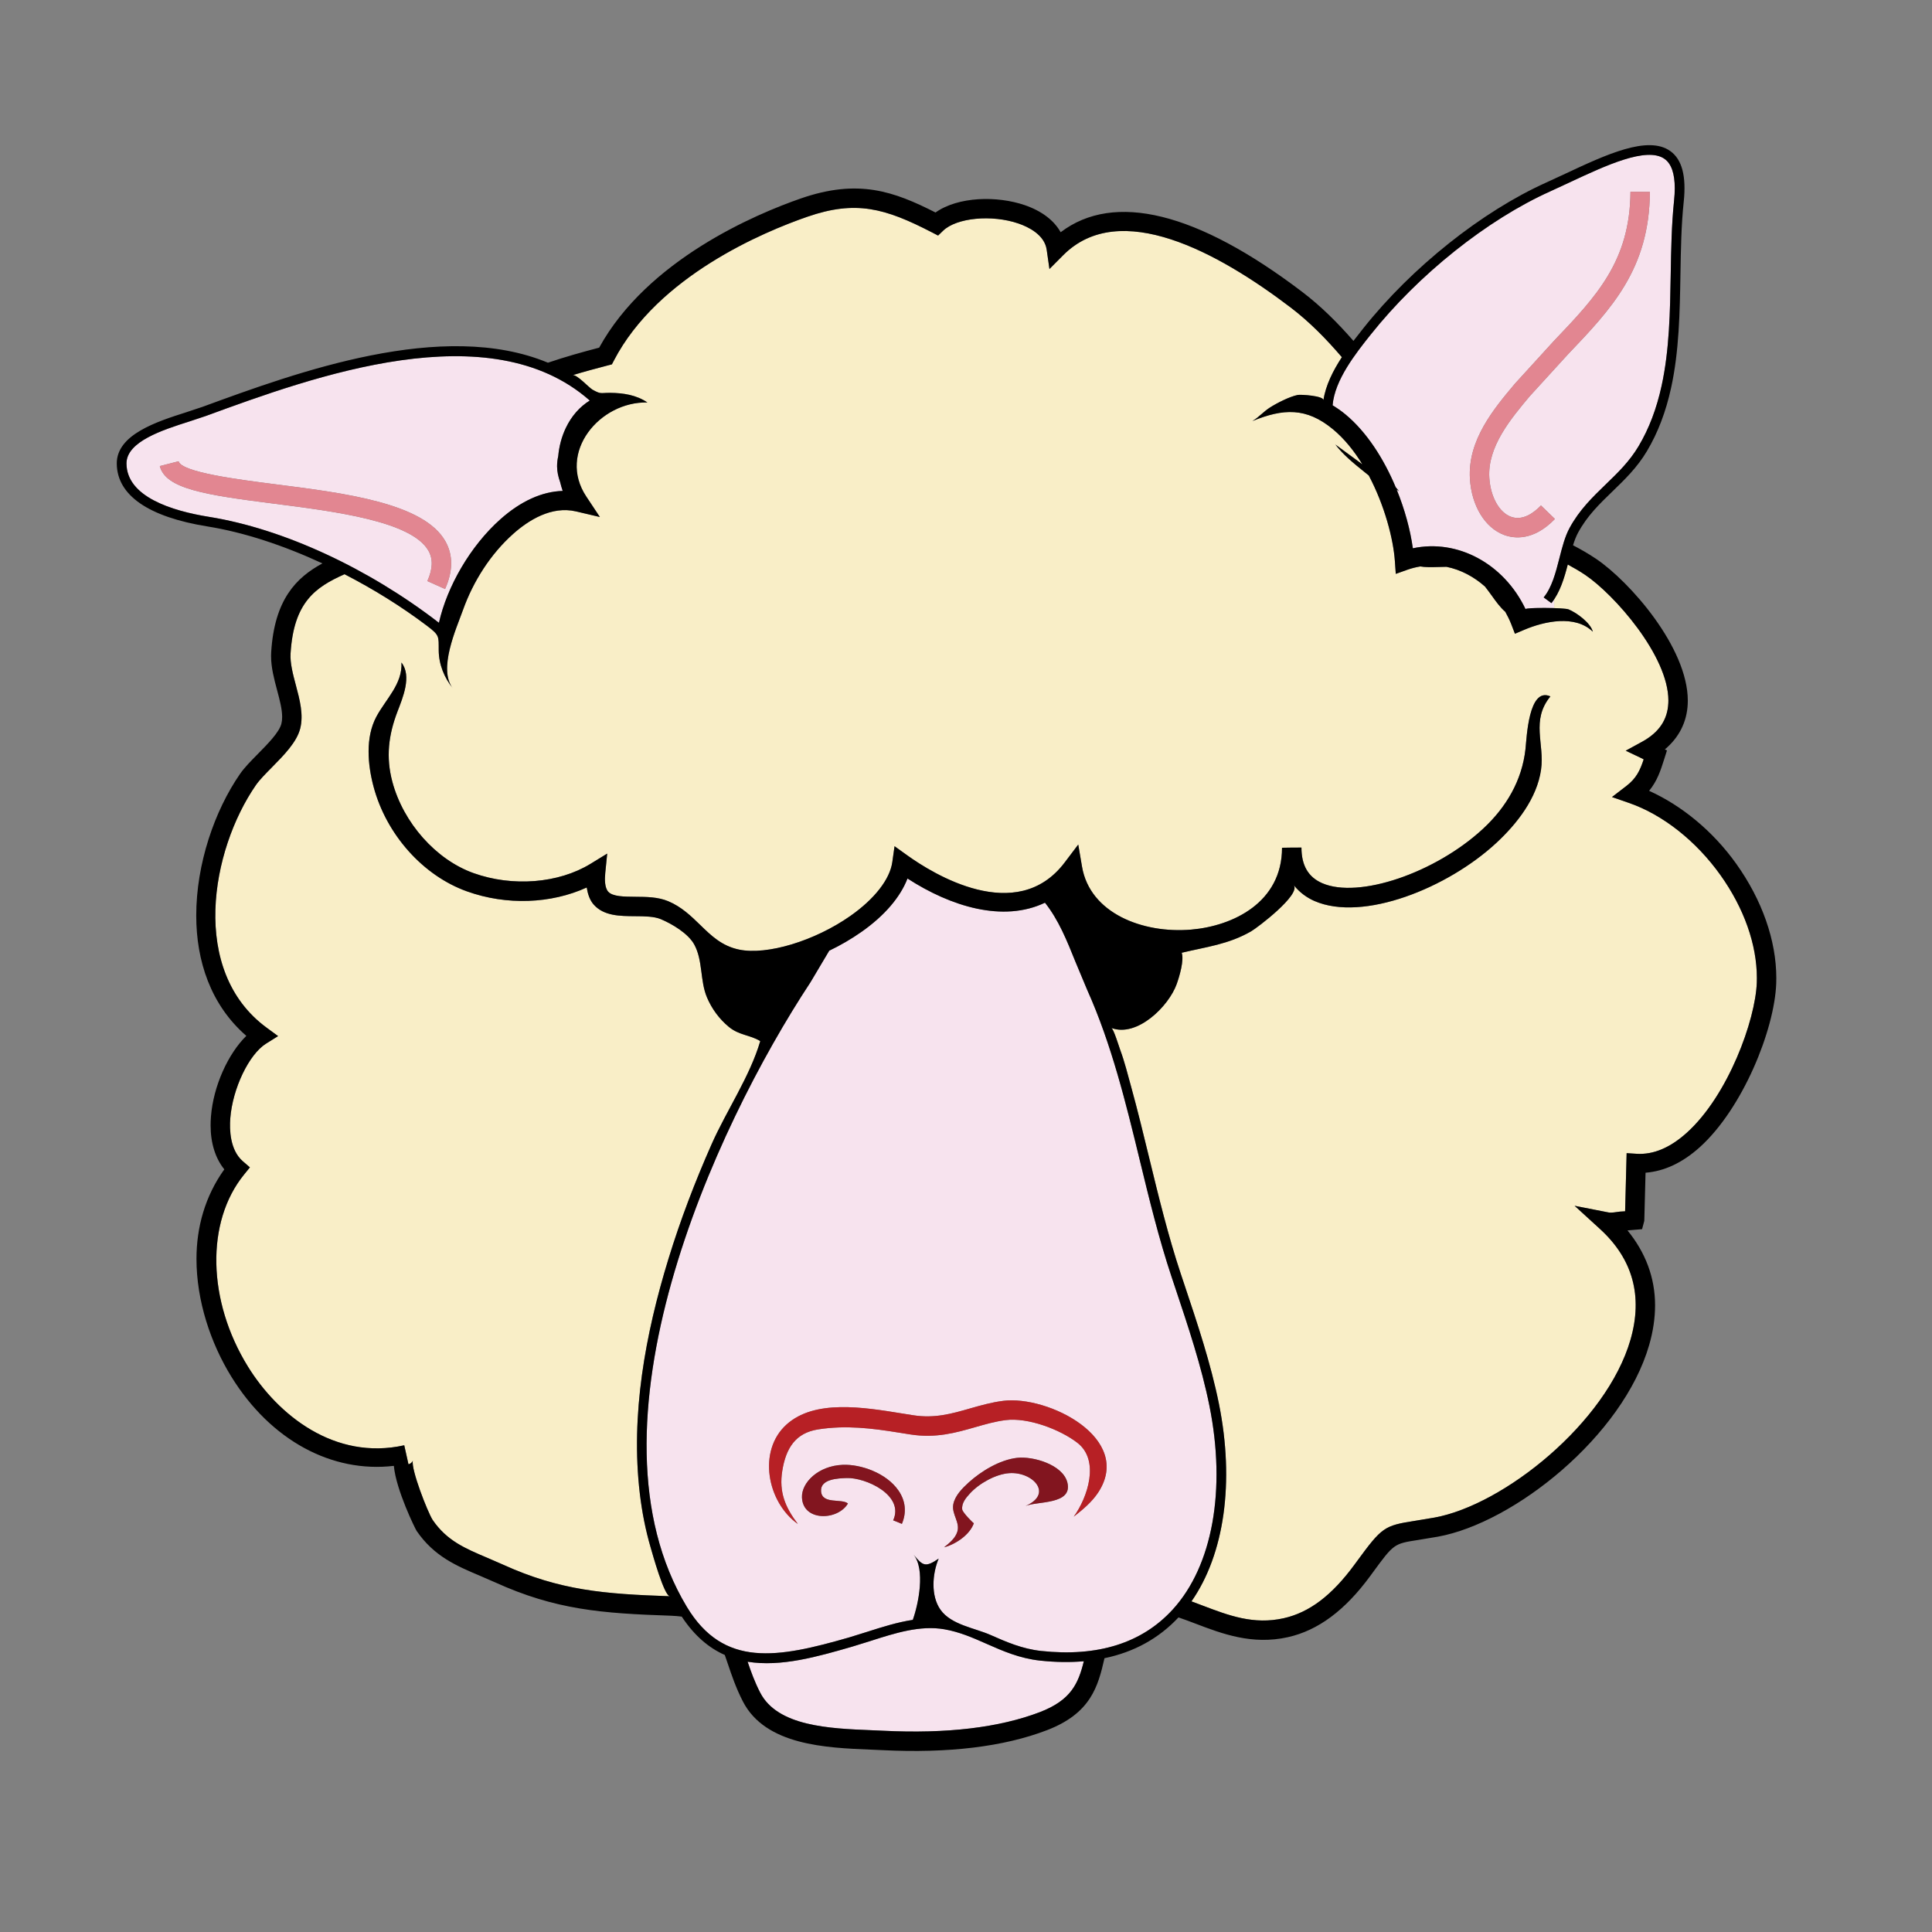 <?xml version="1.0" encoding="UTF-8" standalone="no"?>
<!-- Generator: Adobe Illustrator 12.0.0, SVG Export Plug-In . SVG Version: 6.00 Build 51448)  -->

<svg
   xmlns:dc="http://purl.org/dc/elements/1.1/"
   xmlns:cc="http://creativecommons.org/ns#"
   xmlns:rdf="http://www.w3.org/1999/02/22-rdf-syntax-ns#"
   xmlns:svg="http://www.w3.org/2000/svg"
   xmlns="http://www.w3.org/2000/svg"
   xmlns:sodipodi="http://sodipodi.sourceforge.net/DTD/sodipodi-0.dtd"
   xmlns:inkscape="http://www.inkscape.org/namespaces/inkscape"
   version="1.1"
   id="Layer_1"
   width="11.11"
   height="11.11"
   viewBox="0 0 11.11 11.11"
   overflow="visible"
   enable-background="new 0 0 454.614 428"
   xml:space="preserve"
   inkscape:version="0.48.2 r9819"
   sodipodi:docname="player_sheep_20.svg"
   style="overflow:visible"><rect x="0" y="0" width="11.11" height="11.11" fill="#808080" stroke="none"/><defs
   id="defs3775" /><sodipodi:namedview
   pagecolor="#ffffff"
   bordercolor="#666666"
   borderopacity="1"
   objecttolerance="10"
   gridtolerance="10"
   guidetolerance="10"
   inkscape:pageopacity="0"
   inkscape:pageshadow="2"
   inkscape:window-width="1440"
   inkscape:window-height="852"
   id="namedview3773"
   showgrid="false"
   inkscape:zoom="12.094076"
   inkscape:cx="12.178553"
   inkscape:cy="6.9942471"
   inkscape:window-x="0"
   inkscape:window-y="0"
   inkscape:window-maximized="1"
   inkscape:current-layer="Layer_1" />
<g
   id="g3749"
   transform="matrix(0.023,0,0,0.023,0.202,0.614)">
	<path
   d="m 251.3,388.496 c -5.173,-0.56 -9.356,-2.404 -13.401,-4.19 -3.466,-1.532 -6.742,-2.979 -10.578,-3.646 -6.06,-1.058 -12.389,0.972 -18.51,2.939 l -4.542,1.407 c -8.565,2.476 -17.773,5.131 -26.132,3.766 0.842,2.484 1.757,5.04 3.137,7.713 4.357,8.454 17.329,8.985 27.751,9.412 l 3.046,0.133 c 15.815,0.792 28.981,-0.777 39.128,-4.655 7.78,-2.978 9.625,-7.141 11,-12.717 -3.421,0.293 -7.048,0.25 -10.899,-0.162 z"
   id="path3751"
   inkscape:connector-curvature="0"
   style="fill:#f7e3ee" />
	<path
   d="m 293.6,324.786 c -1.988,-9.89 -5.331,-19.88 -8.563,-29.543 l -0.892,-2.67 c -3.19,-9.558 -5.613,-19.533 -7.956,-29.183 -3.466,-14.257 -7.048,-28.998 -13.152,-42.601 l -2.878,-6.88 c -2.228,-5.542 -4.272,-10.611 -7.676,-14.911 -10.445,4.983 -23.486,0.995 -34.375,-6.05 -1.775,4.613 -5.671,9.241 -11.483,13.328 -2.556,1.797 -5.287,3.381 -8.08,4.718 l -4.694,7.899 c -24.256,36.788 -58.067,111.071 -30.928,156.132 9.236,15.329 22.685,12.84 40.671,7.648 l 4.473,-1.39 c 3.729,-1.194 7.532,-2.394 11.37,-2.977 1.422,-3.974 3.184,-12.61 0.192,-16.313 2.333,2.887 3.015,3.219 6.275,1 -1.591,3.76 -2.018,9.321 0.474,12.807 2.686,3.757 8.509,4.521 12.5,6.284 3.874,1.711 7.88,3.479 12.679,3.997 14.148,1.518 25.207,-1.973 32.874,-10.374 9.964,-10.913 13.389,-29.95 9.169,-50.921 z m -76.89,29.525 c -0.725,-0.306 -1.446,-0.616 -2.181,-0.884 2.902,-6.307 -6.913,-10.755 -11.649,-10.581 -2.053,0.076 -6.642,0.202 -6.376,3.347 0.279,3.304 5.161,1.708 6.718,3.02 -2.548,4.314 -11.256,4.547 -11.494,-1.515 -0.144,-3.655 4.007,-7.904 10.195,-8.155 4.471,-0.176 10.874,2.01 13.927,6.419 1.782,2.574 2.079,5.462 0.86,8.349 z m 30.886,-4.468 c 7.104,-3.057 1.806,-8.641 -4.055,-8.218 -3.414,0.249 -7.522,2.573 -9.803,5.064 -0.999,1.09 -2.141,2.418 -1.944,4.014 0.097,0.787 2.875,3.544 2.909,3.44 -0.991,2.849 -4.492,5.25 -7.439,6.021 1.32,-1.066 2.788,-2.227 3.305,-3.892 0.739,-2.384 -1.47,-4.365 -1.005,-6.859 0.406,-2.154 2.267,-4.021 3.817,-5.429 3.176,-2.883 7.799,-5.685 12.145,-6.188 3.914,-0.453 11.445,1.678 12.56,6.183 1.383,5.595 -7.556,4.602 -10.49,5.864 z m 18.163,-3.338 c -1.579,2.389 -3.904,4.3 -6.088,6.007 3.462,-4.754 6.614,-14.077 0.905,-18.482 -4.359,-3.36 -12.394,-6.376 -17.941,-5.663 -2.605,0.332 -5.025,1.028 -7.588,1.764 -4.815,1.38 -9.793,2.812 -16.18,1.825 L 216,331.501 c -6.877,-1.119 -13.339,-1.896 -20.243,-0.813 -5.647,0.885 -8.046,4.699 -8.952,10.347 -0.858,5.337 0.735,9.12 3.89,13.299 -7.692,-5.462 -10.111,-18.282 -2.842,-24.852 7.007,-6.334 19.16,-4.362 28.927,-2.773 l 2.826,0.45 c 5.332,0.82 9.592,-0.403 14.101,-1.697 2.625,-0.749 5.338,-1.532 8.312,-1.911 11.181,-1.434 32.734,9.36 23.74,22.954 z"
   id="path3753"
   inkscape:connector-curvature="0"
   style="fill:#f7e3ee" />
	<path
   d="m 421.371,192.096 c -6.091,-8.54 -14.424,-15.116 -22.867,-18.037 l -4.258,-1.474 3.574,-2.745 c 2.541,-1.954 3.438,-3.907 4.357,-6.681 -0.455,-0.232 -0.912,-0.459 -0.912,-0.459 l -3.583,-1.702 4.06,-2.219 c 4.243,-2.318 6.4,-5.485 6.595,-9.691 0.009,-0.209 0.017,-0.417 0.017,-0.626 0,-11.266 -13.612,-26.575 -20.813,-31.426 -1.435,-0.962 -2.885,-1.797 -4.341,-2.584 -0.779,3.016 -1.744,6.114 -3.411,8.627 0,1.095 0,1.686 0,2.269 1.745,0.055 3.229,0.162 3.612,0.32 2.016,0.833 5.491,3.357 6.061,5.579 -4.42,-4.295 -12.115,-2.618 -17.169,-0.469 l -2.307,0.981 -0.903,-2.342 c -0.42,-1.081 -0.934,-2.129 -1.508,-3.148 -1.269,-1.09 -2.333,-2.57 -3.38,-4.04 -0.549,-0.764 -1.114,-1.527 -1.702,-2.276 -2.751,-2.442 -6.041,-4.21 -9.625,-4.931 -0.654,0.004 -1.315,0.023 -1.959,0.047 -1.969,0.062 -3.446,0.066 -4.579,-0.138 -1.034,0.176 -2.074,0.417 -3.125,0.787 l -3.011,1.072 -0.224,-3.191 c -0.389,-5.566 -2.576,-13.958 -6.527,-21.412 -0.399,-0.327 -0.802,-0.649 -1.203,-0.972 -2.571,-2.067 -5.185,-4.187 -7.151,-6.771 l 6.746,4.95 c -2.066,-3.362 -4.514,-6.42 -7.354,-8.767 -6.647,-5.49 -12.403,-5.206 -20.142,-2.043 1.639,-0.975 2.783,-2.356 4.377,-3.376 1.792,-1.143 4.902,-2.731 6.965,-3.153 0.729,-0.15 6.585,0.211 6.418,1.333 0.562,-3.731 2.42,-7.416 4.617,-10.778 -3.914,-4.57 -8.109,-8.852 -12.83,-12.441 C 295.753,36.377 271.174,22.916 257.039,37.116 l -3.435,3.452 -0.69,-4.822 c -0.54,-3.784 -4.66,-5.732 -7.064,-6.558 -6.666,-2.29 -15.466,-1.446 -18.835,1.807 l -1.254,1.209 -1.545,-0.801 c -11.768,-6.083 -19.06,-8.089 -31.16,-3.897 -10.874,3.765 -37.353,14.807 -48.349,35.939 l -0.499,0.958 -1.045,0.271 c -2.902,0.754 -5.848,1.55 -8.8,2.442 1.021,-0.308 4.103,3.122 5.006,3.625 2.17,1.209 1.959,0.768 4.403,0.787 3.268,0.028 6.537,0.526 9.313,2.406 -11.89,-0.285 -22.627,12.46 -15.277,23.527 l 3.395,5.111 -5.973,-1.403 c -6.142,-1.441 -11.918,2.248 -15.683,5.6 -5.658,5.035 -9.998,11.86 -12.546,18.97 -1.707,4.763 -6.376,14.99 -2.489,19.764 -2.224,-2.731 -3.579,-6.088 -3.605,-9.594 -0.027,-3.54 0.268,-3.727 -2.979,-6.178 -6.456,-4.872 -13.386,-9.153 -20.57,-12.858 -7.254,3.238 -12.721,6.96 -13.494,19.848 -0.142,2.39 0.603,5.187 1.323,7.889 0.968,3.623 1.964,7.364 1.094,10.825 -0.859,3.418 -4.049,6.652 -7.134,9.781 -1.582,1.603 -3.075,3.12 -3.935,4.362 -11.283,16.324 -16.637,46.489 2.658,60.661 l 2.882,2.115 -3.03,1.896 c -4.263,2.673 -8.35,11.209 -8.925,18.648 -0.217,2.812 -0.099,7.945 3.127,10.738 L 53.7,265.177 52.219,267 c -9.588,11.823 -9.175,31.567 1.007,48.016 7.454,12.042 21.63,23.525 39.061,19.643 l 1.055,4.741 c 0.657,-0.146 1.036,-0.673 1.094,-0.92 -0.502,2.181 3.708,12.906 4.955,14.85 3.552,5.183 8.045,7.084 13.733,9.492 l 3.786,1.646 c 14.332,6.52 25.41,7.373 41.804,7.938 -1.441,-0.05 -4.381,-10.692 -4.798,-12.114 -1.299,-4.424 -2.181,-8.962 -2.726,-13.539 -2.341,-19.713 1.373,-39.86 7.15,-58.679 2.991,-9.756 6.642,-19.305 10.77,-28.633 3.772,-8.528 9.568,-16.922 12.188,-25.831 -2.484,-1.562 -5.259,-1.413 -7.866,-3.568 -2.399,-1.987 -4.244,-4.509 -5.448,-7.342 -1.783,-4.198 -0.991,-9.208 -3.182,-13.233 -1.503,-2.757 -5.531,-5.161 -8.382,-6.356 -1.679,-0.702 -4.092,-0.721 -6.427,-0.735 -3.824,-0.028 -7.778,-0.052 -10.313,-2.878 -0.986,-1.095 -1.491,-2.594 -1.774,-4.295 -8.91,4.068 -20.011,4.523 -29.939,0.967 -10.989,-3.93 -20.153,-14.2 -23.348,-26.163 -1.481,-5.549 -2.068,-12.318 0.686,-17.488 2.325,-4.367 6.591,-8.205 6.282,-13.563 2.66,3.378 0.308,8.847 -0.999,12.271 -2.235,5.849 -2.919,11.372 -1.277,17.524 2.751,10.308 10.906,19.492 20.292,22.849 9.76,3.494 21.244,2.584 29.257,-2.319 l 4.171,-2.556 -0.488,4.865 c -0.158,1.574 -0.156,3.66 0.749,4.666 1.102,1.228 3.966,1.247 6.735,1.266 2.81,0.019 5.711,0.038 8.271,1.114 3.328,1.398 5.697,3.703 7.987,5.927 2.786,2.708 5.412,5.268 9.72,6.164 6.967,1.456 18.932,-2.167 27.829,-8.42 6.055,-4.253 9.872,-9.161 10.479,-13.456 l 0.56,-3.973 3.257,2.337 c 6.174,4.429 27.248,17.647 39.287,1.721 l 3.385,-4.476 0.944,5.533 c 1.991,11.688 15.233,16.761 27.286,15.736 10.483,-0.896 22.721,-6.794 22.721,-20.463 0,-0.038 4.855,-0.047 4.855,-0.047 0.007,4.471 1.706,7.387 5.191,8.904 9.094,3.959 28.268,-2.532 40.229,-13.622 5.785,-5.365 9.725,-12.048 10.594,-19.921 0.301,-2.722 0.763,-15.637 6.229,-13.157 -4.934,6.041 -1.418,11.818 -2.336,18.307 -1.012,7.168 -6.047,13.56 -11.187,18.327 -12.167,11.285 -33.335,19.8 -45.47,14.519 -1.756,-0.769 -3.655,-2.039 -5.182,-3.983 1.862,2.371 -9.108,10.682 -10.669,11.576 -5.665,3.252 -11.114,3.862 -17.336,5.348 0.635,1.847 -0.558,5.879 -1.255,7.83 -1.981,5.557 -9.914,13.401 -16.338,10.97 0.564,0.213 1.91,4.66 2.219,5.497 1.105,2.987 1.883,6.142 2.73,9.208 1.629,5.9 3.072,11.851 4.519,17.799 2.333,9.601 4.746,19.524 7.899,28.988 l 0.892,2.669 c 3.257,9.73 6.624,19.796 8.644,29.833 3.939,19.582 1.347,37.599 -6.87,49.376 0.919,0.337 1.832,0.684 2.74,1.029 6.578,2.504 12.792,4.869 20.307,3.187 6.435,-1.441 12.067,-5.709 17.729,-13.428 l 0.585,-0.797 c 6.271,-8.553 6.812,-8.933 14.517,-10.132 l 4.897,-0.815 c 17.301,-3.153 43.015,-23.702 48.997,-44.488 3.127,-10.862 0.573,-20.155 -7.591,-27.623 l -6.387,-5.836 8.491,1.663 c 0.633,0.124 1.795,-0.052 2.821,-0.208 0,0 0.732,-0.042 1.315,-0.081 0.056,-2.053 0.377,-14.536 0.377,-14.536 l 2.514,0.16 c 4.163,0.262 8.392,-1.517 12.566,-5.296 10.311,-9.326 17.121,-28.106 17.465,-37.465 0.017,-0.394 0.023,-0.792 0.023,-1.19 0.001,-8.373 -3.208,-17.462 -9.106,-25.735 z"
   id="path3755"
   inkscape:connector-curvature="0"
   style="fill:#f9eec7" />
	<path
   d="m 379.116,124.1 -1.944,-1.427 c 2.044,-2.47 3.002,-6.164 3.926,-9.777 0.711,-2.792 1.385,-5.429 2.542,-7.572 2.451,-4.537 5.808,-7.776 9.055,-10.915 3.059,-2.949 5.946,-5.742 8.223,-9.573 2.603,-4.386 4.48,-9.317 5.741,-15.078 1.958,-8.928 2.119,-18.577 2.278,-27.903 0.103,-6.107 0.211,-12.417 0.833,-18.335 0.12,-1.133 0.18,-2.19 0.18,-3.158 0,-3.66 -0.852,-6.116 -2.544,-7.32 -4.45,-3.167 -14.758,1.659 -23.856,5.917 l -4.75,2.2 c -15.749,7.088 -32.906,20.762 -44.88,35.811 -3.705,4.651 -9.001,11.328 -9.518,17.667 1.073,0.659 2.136,1.389 3.172,2.243 5.369,4.433 9.639,11.17 12.593,18.221 0.296,0.332 0.573,0.683 0.852,1.034 l -0.612,-0.451 c 2.043,5.007 3.431,10.147 4.057,14.708 11.166,-2.399 22.77,3.831 28.185,15.224 -0.138,-0.289 3.947,-0.37 7.143,-0.27 0,-0.583 0,-1.173 0,-2.269 -0.226,0.34 -0.42,0.708 -0.676,1.023 z M 367.3,107.06 c -4.794,-1.769 -8.155,-7.278 -8.568,-14.04 -0.592,-9.687 5.975,-17.51 11.252,-23.792 l 9.701,-10.639 C 390.34,47.418 398.759,38.594 398.873,21.246 l 4.855,0.033 c -0.128,19.274 -9.582,29.183 -20.53,40.662 l -9.497,10.407 c -4.72,5.624 -10.597,12.627 -10.122,20.379 0.289,4.76 2.46,8.69 5.404,9.776 2.914,1.076 5.692,-0.938 7.511,-2.821 l 3.489,3.376 c -5.381,5.566 -10.256,4.898 -12.683,4.002 z"
   id="path3757"
   inkscape:connector-curvature="0"
   style="fill:#f7e3ee" />
	<path
   d="m 116.318,103.138 c 5.137,-4.571 10.445,-6.941 15.586,-7.093 -0.249,-0.726 -0.457,-1.465 -0.641,-2.214 -0.472,-1.323 -0.764,-2.646 -0.764,-3.94 0,-0.854 0.099,-1.697 0.286,-2.522 0.223,-2.442 0.843,-4.855 1.9,-7.07 1.431,-3.001 3.508,-5.319 5.988,-6.851 -25.019,-22.071 -69.039,-6.017 -95.966,3.85 l -4.145,1.38 C 31.924,80.792 22.841,83.69 22.841,89.175 v 0.047 c 0.077,8.274 11.271,11.806 20.647,13.309 18.536,2.978 39.792,12.83 57.473,26.485 2.036,-9.065 7.831,-19.178 15.357,-25.878 z m -17.96,7.9 C 94.197,103.622 75.044,101.185 59.653,99.223 42.435,97.033 32.623,95.515 31.172,89.835 l 4.703,-1.204 c 0.706,2.759 14.959,4.576 24.391,5.78 17.329,2.205 36.97,4.708 42.326,14.252 1.935,3.447 1.902,7.454 -0.094,11.911 l -4.431,-1.987 c 1.353,-3.022 1.448,-5.492 0.291,-7.549 z"
   id="path3759"
   inkscape:connector-curvature="0"
   style="fill:#f7e3ee" />
	<path
   d="m 102.498,120.572 c 1.997,-4.457 2.029,-8.463 0.094,-11.911 C 97.236,99.117 77.594,96.614 60.266,94.409 50.834,93.205 36.581,91.388 35.875,88.629 l -4.703,1.204 c 1.452,5.68 11.263,7.198 28.481,9.388 15.39,1.963 34.544,4.399 38.705,11.815 1.157,2.057 1.063,4.528 -0.292,7.548 l 4.432,1.988 z"
   id="path3761"
   inkscape:connector-curvature="0"
   style="fill:#e28691" />
	<path
   d="m 201.922,339.542 c -6.188,0.251 -10.339,4.5 -10.195,8.155 0.237,6.062 8.945,5.829 11.494,1.515 -1.558,-1.312 -6.439,0.284 -6.718,-3.02 -0.266,-3.145 4.324,-3.271 6.376,-3.347 4.737,-0.174 14.551,4.274 11.649,10.581 0.735,0.268 1.456,0.578 2.181,0.884 1.219,-2.887 0.922,-5.774 -0.86,-8.35 -3.053,-4.408 -9.456,-6.594 -13.927,-6.418 z"
   id="path3763"
   inkscape:connector-curvature="0"
   style="fill:#82151f" />
	<path
   d="m 376.494,99.682 c -1.818,1.883 -4.597,3.897 -7.511,2.821 -2.944,-1.086 -5.115,-5.016 -5.404,-9.776 -0.475,-7.752 5.402,-14.755 10.122,-20.379 l 9.497,-10.407 C 394.146,50.462 403.6,40.553 403.728,21.279 l -4.855,-0.033 c -0.113,17.348 -8.532,26.172 -19.188,37.343 l -9.701,10.639 c -5.277,6.282 -11.844,14.105 -11.252,23.792 0.413,6.761 3.774,12.271 8.568,14.04 2.427,0.896 7.302,1.564 12.683,-4.002 l -3.489,-3.376 z"
   id="path3765"
   inkscape:connector-curvature="0"
   style="fill:#e28691" />
	<path
   d="m 245.526,337.797 c -4.346,0.503 -8.969,3.305 -12.145,6.188 -1.55,1.408 -3.411,3.274 -3.817,5.429 -0.464,2.494 1.745,4.476 1.005,6.859 -0.517,1.665 -1.984,2.825 -3.305,3.892 2.947,-0.771 6.448,-3.172 7.439,-6.021 -0.033,0.104 -2.812,-2.653 -2.909,-3.44 -0.197,-1.596 0.945,-2.924 1.944,-4.014 2.28,-2.491 6.389,-4.815 9.803,-5.064 5.86,-0.423 11.158,5.161 4.055,8.218 2.934,-1.262 11.873,-0.269 10.489,-5.863 -1.114,-4.506 -8.645,-6.637 -12.559,-6.184 z"
   id="path3767"
   inkscape:connector-curvature="0"
   style="fill:#82151f" />
	<path
   d="m 425.323,189.274 0.002,0.004 c -5.842,-8.188 -13.646,-14.57 -21.792,-18.249 2.025,-2.46 2.874,-5.068 3.789,-7.965 l 0.674,-2.139 c 0,0 -0.267,-0.123 -0.534,-0.242 3.523,-2.963 5.514,-6.813 5.726,-11.37 0.014,-0.275 0.019,-0.55 0.019,-0.825 0,-13.328 -14.559,-29.823 -22.953,-35.479 -1.925,-1.294 -3.843,-2.385 -5.746,-3.376 0.364,-1.162 0.77,-2.233 1.269,-3.157 2.273,-4.201 5.35,-7.174 8.607,-10.322 3.035,-2.931 6.179,-5.965 8.62,-10.081 2.735,-4.608 4.708,-9.777 6.025,-15.793 2.012,-9.17 2.177,-18.937 2.335,-28.386 0.107,-6.33 0.207,-12.309 0.819,-18.117 0.683,-6.453 -0.423,-10.611 -3.369,-12.711 -5.602,-3.992 -16.119,0.934 -26.293,5.699 l -4.718,2.181 c -16.081,7.24 -33.583,21.18 -45.678,36.38 -0.793,0.996 -1.646,2.077 -2.514,3.21 -3.879,-4.448 -8.056,-8.634 -12.785,-12.232 C 290.5,26.281 269.752,21.236 256.405,31.368 c -1.65,-2.944 -4.689,-5.301 -8.98,-6.775 -6.924,-2.375 -16.656,-2.167 -22.308,1.839 -10.445,-5.3 -19.311,-8.482 -33.649,-3.518 -11.249,3.897 -38.345,15.31 -50.443,37.31 -4.217,1.104 -8.516,2.304 -12.81,3.764 -26.33,-10.952 -62.769,2.39 -86.341,11.028 l -4.048,1.347 c -7.376,2.351 -17.48,5.576 -17.412,12.882 0.074,7.89 7.921,13.313 22.691,15.685 9.017,1.446 18.919,4.689 28.726,9.236 -6.511,3.528 -12.017,8.994 -12.812,22.261 -0.02,0.304 -0.027,0.611 -0.027,0.915 0,2.869 0.763,5.732 1.505,8.516 0.646,2.423 1.265,4.746 1.265,6.704 0,0.597 -0.057,1.162 -0.188,1.683 -0.538,2.138 -3.377,5.016 -5.882,7.558 -1.734,1.759 -3.372,3.418 -4.472,5.012 -6.367,9.213 -10.938,22.488 -10.938,35.394 0,11.328 3.596,22.332 12.525,30.084 -4.53,4.438 -8.252,12.488 -8.85,20.227 -0.056,0.73 -0.084,1.45 -0.084,2.146 0,4.515 1.223,8.266 3.425,11.006 -4.813,6.718 -6.957,14.479 -6.957,22.375 0,10.464 3.53,21.079 8.758,29.523 9.854,15.917 25.142,24.053 40.591,22.232 0.533,5.965 5.34,15.75 5.698,16.272 4.354,6.354 9.935,8.714 15.843,11.218 l 3.67,1.593 c 15.264,6.941 26.813,7.8 44.019,8.383 1.005,0.033 1.901,0.118 2.748,0.224 3.165,4.798 6.806,7.846 10.763,9.591 0.247,0.702 0.496,1.428 0.754,2.2 0.956,2.835 2.037,6.05 3.774,9.426 5.654,10.967 20.807,11.588 31.869,12.038 l 3.003,0.133 c 16.492,0.824 30.324,-0.849 41.105,-4.973 10.986,-4.207 12.811,-10.887 14.428,-18.014 7.368,-1.526 13.561,-4.93 18.501,-10.198 1.394,0.474 2.808,1 4.262,1.556 6.636,2.527 14.153,5.386 23.096,3.385 7.541,-1.688 14.271,-6.69 20.582,-15.291 l 0.586,-0.801 c 5.326,-7.269 5.326,-7.269 11.346,-8.208 l 5.023,-0.834 c 19.032,-3.471 46.24,-25.157 52.79,-47.921 0.984,-3.418 1.473,-6.737 1.473,-9.933 0,-6.908 -2.396,-13.201 -6.896,-18.714 0.73,-0.063 3.645,-0.309 3.645,-0.309 l 0.557,-2.082 c 0,0 0.261,-9.976 0.313,-12.033 4.651,-0.365 9.22,-2.456 13.609,-6.425 10.702,-9.682 18.637,-29.321 19.063,-40.889 0.015,-0.451 0.023,-0.906 0.023,-1.361 -0.004,-9.377 -3.531,-19.467 -10.014,-28.561 z M 43.489,102.531 C 34.113,101.028 22.919,97.496 22.842,89.222 v -0.047 c 0,-5.485 9.083,-8.383 15.721,-10.497 l 4.145,-1.38 c 26.927,-9.867 70.947,-25.921 95.966,-3.85 -2.48,1.532 -4.558,3.85 -5.988,6.851 -1.058,2.214 -1.678,4.628 -1.9,7.07 -0.187,0.825 -0.286,1.668 -0.286,2.522 0,1.294 0.292,2.617 0.764,3.94 0.184,0.749 0.392,1.489 0.641,2.214 -5.141,0.152 -10.45,2.522 -15.586,7.093 -7.526,6.7 -13.321,16.813 -15.356,25.878 C 83.28,115.361 62.025,105.509 43.489,102.531 z m 207.71,298.843 c -10.146,3.878 -23.313,5.447 -39.128,4.655 l -3.046,-0.133 c -10.422,-0.427 -23.394,-0.958 -27.751,-9.412 -1.38,-2.673 -2.295,-5.229 -3.137,-7.713 8.359,1.365 17.567,-1.29 26.132,-3.766 l 4.542,-1.407 c 6.121,-1.968 12.451,-3.997 18.51,-2.939 3.835,0.668 7.112,2.114 10.578,3.646 4.045,1.786 8.229,3.631 13.401,4.19 3.851,0.412 7.478,0.455 10.898,0.161 -1.374,5.577 -3.219,9.74 -10.999,12.718 z m 33.234,-25.665 c -7.667,8.401 -18.726,11.892 -32.874,10.374 -4.799,-0.518 -8.805,-2.286 -12.679,-3.997 -3.991,-1.764 -9.814,-2.527 -12.5,-6.284 -2.492,-3.485 -2.064,-9.047 -0.474,-12.807 -3.26,2.219 -3.943,1.887 -6.275,-1 2.992,3.702 1.23,12.339 -0.192,16.313 -3.838,0.583 -7.641,1.782 -11.37,2.977 l -4.473,1.39 c -17.986,5.191 -31.435,7.681 -40.671,-7.648 -27.14,-45.061 6.671,-119.344 30.928,-156.132 l 4.694,-7.899 c 2.792,-1.337 5.524,-2.921 8.08,-4.718 5.813,-4.086 9.708,-8.714 11.483,-13.328 10.889,7.045 23.93,11.033 34.375,6.05 3.403,4.3 5.448,9.369 7.676,14.911 l 2.878,6.88 c 6.104,13.603 9.687,28.344 13.152,42.601 2.343,9.649 4.766,19.625 7.956,29.183 l 0.892,2.67 c 3.231,9.663 6.574,19.653 8.563,29.543 4.218,20.969 0.793,40.006 -9.169,50.921 z M 430.455,219.017 c -0.344,9.359 -7.154,28.139 -17.465,37.465 -4.175,3.779 -8.403,5.558 -12.566,5.296 l -2.514,-0.16 c 0,0 -0.321,12.483 -0.377,14.536 -0.583,0.039 -1.315,0.081 -1.315,0.081 -1.026,0.156 -2.188,0.332 -2.821,0.208 l -8.491,-1.663 6.387,5.836 c 8.164,7.468 10.718,16.761 7.591,27.623 -5.982,20.786 -31.696,41.335 -48.997,44.488 l -4.897,0.815 c -7.705,1.199 -8.246,1.579 -14.517,10.132 l -0.585,0.797 c -5.661,7.719 -11.294,11.986 -17.729,13.428 -7.515,1.683 -13.729,-0.683 -20.307,-3.187 -0.908,-0.346 -1.821,-0.692 -2.74,-1.029 8.217,-11.777 10.81,-29.794 6.87,-49.376 -2.02,-10.037 -5.387,-20.103 -8.644,-29.833 l -0.892,-2.669 c -3.153,-9.464 -5.566,-19.388 -7.899,-28.988 -1.446,-5.948 -2.89,-11.899 -4.519,-17.799 -0.848,-3.065 -1.625,-6.22 -2.73,-9.208 -0.309,-0.837 -1.654,-5.284 -2.219,-5.497 6.424,2.432 14.356,-5.413 16.338,-10.97 0.697,-1.951 1.89,-5.983 1.255,-7.83 6.222,-1.486 11.671,-2.096 17.336,-5.348 1.561,-0.894 12.531,-9.206 10.669,-11.576 1.526,1.944 3.426,3.214 5.182,3.983 12.135,5.282 33.303,-3.233 45.47,-14.519 5.14,-4.767 10.175,-11.159 11.187,-18.327 0.918,-6.488 -2.598,-12.266 2.336,-18.307 -5.467,-2.48 -5.929,10.436 -6.229,13.157 -0.869,7.873 -4.809,14.556 -10.594,19.921 -11.962,11.09 -31.136,17.581 -40.229,13.622 -3.485,-1.517 -5.185,-4.433 -5.191,-8.904 0,0 -4.855,0.009 -4.855,0.047 0,13.669 -12.237,19.567 -22.721,20.463 -12.053,1.024 -25.295,-4.049 -27.286,-15.736 l -0.944,-5.533 -3.385,4.476 c -12.039,15.926 -33.113,2.708 -39.287,-1.721 l -3.257,-2.337 -0.56,3.973 c -0.607,4.295 -4.423,9.203 -10.479,13.456 -8.897,6.254 -20.862,9.876 -27.829,8.42 -4.308,-0.896 -6.934,-3.456 -9.72,-6.164 -2.29,-2.224 -4.659,-4.528 -7.987,-5.927 -2.561,-1.076 -5.462,-1.095 -8.271,-1.114 -2.769,-0.019 -5.633,-0.038 -6.735,-1.266 -0.905,-1.005 -0.907,-3.091 -0.749,-4.666 l 0.488,-4.865 -4.171,2.556 c -8.013,4.903 -19.498,5.813 -29.257,2.319 -9.386,-3.357 -17.541,-12.541 -20.292,-22.849 -1.642,-6.152 -0.958,-11.675 1.277,-17.524 1.307,-3.423 3.659,-8.892 0.999,-12.271 0.309,5.358 -3.957,9.196 -6.282,13.563 -2.754,5.17 -2.167,11.939 -0.686,17.488 3.195,11.963 12.358,22.232 23.348,26.163 9.928,3.556 21.029,3.101 29.939,-0.967 0.283,1.702 0.788,3.2 1.774,4.295 2.535,2.826 6.49,2.85 10.313,2.878 2.335,0.014 4.749,0.033 6.427,0.735 2.852,1.195 6.879,3.599 8.382,6.356 2.19,4.025 1.398,9.035 3.182,13.233 1.204,2.833 3.049,5.355 5.448,7.342 2.607,2.155 5.382,2.006 7.866,3.568 -2.62,8.909 -8.416,17.303 -12.188,25.831 -4.127,9.328 -7.778,18.877 -10.77,28.633 -5.778,18.818 -9.491,38.966 -7.15,58.679 0.545,4.577 1.427,9.115 2.726,13.539 0.417,1.422 3.357,12.064 4.798,12.114 -16.395,-0.564 -27.472,-1.418 -41.804,-7.938 l -3.786,-1.646 c -5.688,-2.408 -10.182,-4.31 -13.733,-9.492 -1.247,-1.943 -5.457,-12.669 -4.955,-14.85 -0.058,0.247 -0.438,0.773 -1.094,0.92 l -1.055,-4.741 C 74.858,338.538 60.681,327.054 53.227,315.012 43.044,298.567 42.631,278.823 52.219,267 l 1.479,-1.826 -1.776,-1.541 c -3.226,-2.793 -3.344,-7.927 -3.127,-10.738 0.575,-7.439 4.662,-15.975 8.925,-18.648 l 3.03,-1.896 -2.882,-2.115 C 38.573,216.064 43.927,185.899 55.21,169.575 c 0.859,-1.242 2.353,-2.76 3.935,-4.362 3.085,-3.129 6.275,-6.363 7.134,-9.781 0.87,-3.461 -0.126,-7.202 -1.094,-10.825 -0.721,-2.702 -1.465,-5.5 -1.323,-7.889 0.773,-12.887 6.24,-16.609 13.494,-19.848 7.184,3.706 14.115,7.987 20.57,12.858 3.247,2.452 2.952,2.639 2.979,6.178 0.026,3.506 1.381,6.863 3.605,9.594 -3.888,-4.774 0.782,-15.001 2.489,-19.764 2.548,-7.11 6.888,-13.935 12.546,-18.97 3.764,-3.352 9.541,-7.041 15.683,-5.6 l 5.973,1.403 -3.395,-5.111 c -7.35,-11.066 3.387,-23.812 15.277,-23.527 -2.775,-1.88 -6.044,-2.378 -9.313,-2.406 -2.444,-0.019 -2.233,0.422 -4.403,-0.787 -0.903,-0.502 -3.985,-3.933 -5.006,-3.625 2.953,-0.892 5.898,-1.688 8.8,-2.442 l 1.045,-0.271 0.499,-0.958 c 10.996,-21.132 37.475,-32.175 48.349,-35.939 12.1,-4.191 19.392,-2.186 31.16,3.897 l 1.545,0.801 1.254,-1.209 c 3.369,-3.252 12.169,-4.097 18.835,-1.807 2.404,0.825 6.524,2.774 7.064,6.558 l 0.69,4.822 3.435,-3.452 c 14.135,-14.2 38.714,-0.74 56.847,13.053 4.721,3.589 8.916,7.871 12.83,12.441 -2.197,3.362 -4.056,7.046 -4.617,10.778 0.167,-1.122 -5.688,-1.482 -6.418,-1.333 -2.063,0.422 -5.173,2.01 -6.965,3.153 -1.594,1.02 -2.738,2.401 -4.377,3.376 7.738,-3.163 13.494,-3.447 20.142,2.043 2.84,2.347 5.287,5.405 7.354,8.767 l -6.746,-4.95 c 1.967,2.584 4.58,4.703 7.151,6.771 0.401,0.322 0.804,0.645 1.203,0.972 3.951,7.454 6.139,15.846 6.527,21.412 l 0.224,3.191 3.011,-1.072 c 1.051,-0.37 2.091,-0.611 3.125,-0.787 1.133,0.204 2.61,0.2 4.579,0.138 0.644,-0.024 1.305,-0.042 1.959,-0.047 3.584,0.72 6.874,2.489 9.625,4.931 0.588,0.749 1.153,1.512 1.702,2.276 1.047,1.47 2.111,2.949 3.38,4.04 0.574,1.019 1.088,2.067 1.508,3.148 l 0.903,2.342 2.307,-0.981 c 5.054,-2.148 12.749,-3.826 17.169,0.469 -0.569,-2.222 -4.045,-4.746 -6.061,-5.579 -1.085,-0.45 -10.967,-0.495 -10.755,-0.05 -5.415,-11.393 -17.019,-17.623 -28.185,-15.224 -0.626,-4.561 -2.014,-9.701 -4.057,-14.708 l 0.612,0.451 c -0.278,-0.351 -0.556,-0.702 -0.852,-1.034 -2.954,-7.05 -7.224,-13.788 -12.593,-18.221 -1.036,-0.854 -2.099,-1.584 -3.172,-2.243 0.517,-6.339 5.813,-13.015 9.518,-17.667 11.974,-15.049 29.131,-28.723 44.88,-35.811 l 4.75,-2.2 c 9.099,-4.258 19.406,-9.084 23.856,-5.917 1.692,1.204 2.544,3.66 2.544,7.32 0,0.967 -0.06,2.025 -0.18,3.158 -0.622,5.917 -0.73,12.228 -0.833,18.335 -0.159,9.326 -0.32,18.975 -2.278,27.903 -1.261,5.761 -3.139,10.691 -5.741,15.078 -2.276,3.831 -5.164,6.624 -8.223,9.573 -3.247,3.139 -6.604,6.377 -9.055,10.915 -1.157,2.143 -1.831,4.779 -2.542,7.572 -0.924,3.613 -1.882,7.307 -3.926,9.777 l 1.944,1.427 c 2.133,-2.646 3.2,-6.226 4.084,-9.649 1.456,0.787 2.906,1.622 4.341,2.584 7.2,4.851 20.813,20.16 20.813,31.426 0,0.208 -0.008,0.417 -0.017,0.626 -0.194,4.206 -2.352,7.373 -6.595,9.691 l -4.06,2.219 3.583,1.702 c 0,0 0.457,0.228 0.912,0.459 -0.92,2.774 -1.816,4.728 -4.357,6.681 l -3.574,2.745 4.258,1.474 c 8.443,2.921 16.776,9.497 22.867,18.037 5.898,8.273 9.107,17.363 9.107,25.731 0.005,0.4 -0.002,0.798 -0.018,1.192 z"
   id="path3769"
   inkscape:connector-curvature="0" />
	<path
   d="m 242.02,323.549 c -2.974,0.379 -5.688,1.162 -8.312,1.911 -4.509,1.294 -8.77,2.518 -14.101,1.697 l -2.826,-0.45 c -9.767,-1.589 -21.919,-3.561 -28.927,2.773 -7.269,6.569 -4.85,19.39 2.842,24.852 -3.155,-4.179 -4.749,-7.962 -3.89,-13.299 0.905,-5.647 3.305,-9.462 8.952,-10.347 6.903,-1.082 13.366,-0.306 20.243,0.813 l 2.867,0.455 c 6.386,0.986 11.365,-0.445 16.18,-1.825 2.563,-0.735 4.982,-1.432 7.588,-1.764 5.548,-0.713 13.582,2.303 17.941,5.663 5.709,4.405 2.557,13.729 -0.905,18.482 2.184,-1.707 4.509,-3.618 6.088,-6.007 8.993,-13.592 -12.56,-24.386 -23.74,-22.954 z"
   id="path3771"
   inkscape:connector-curvature="0"
   style="fill:#b72025" />
</g>
</svg>